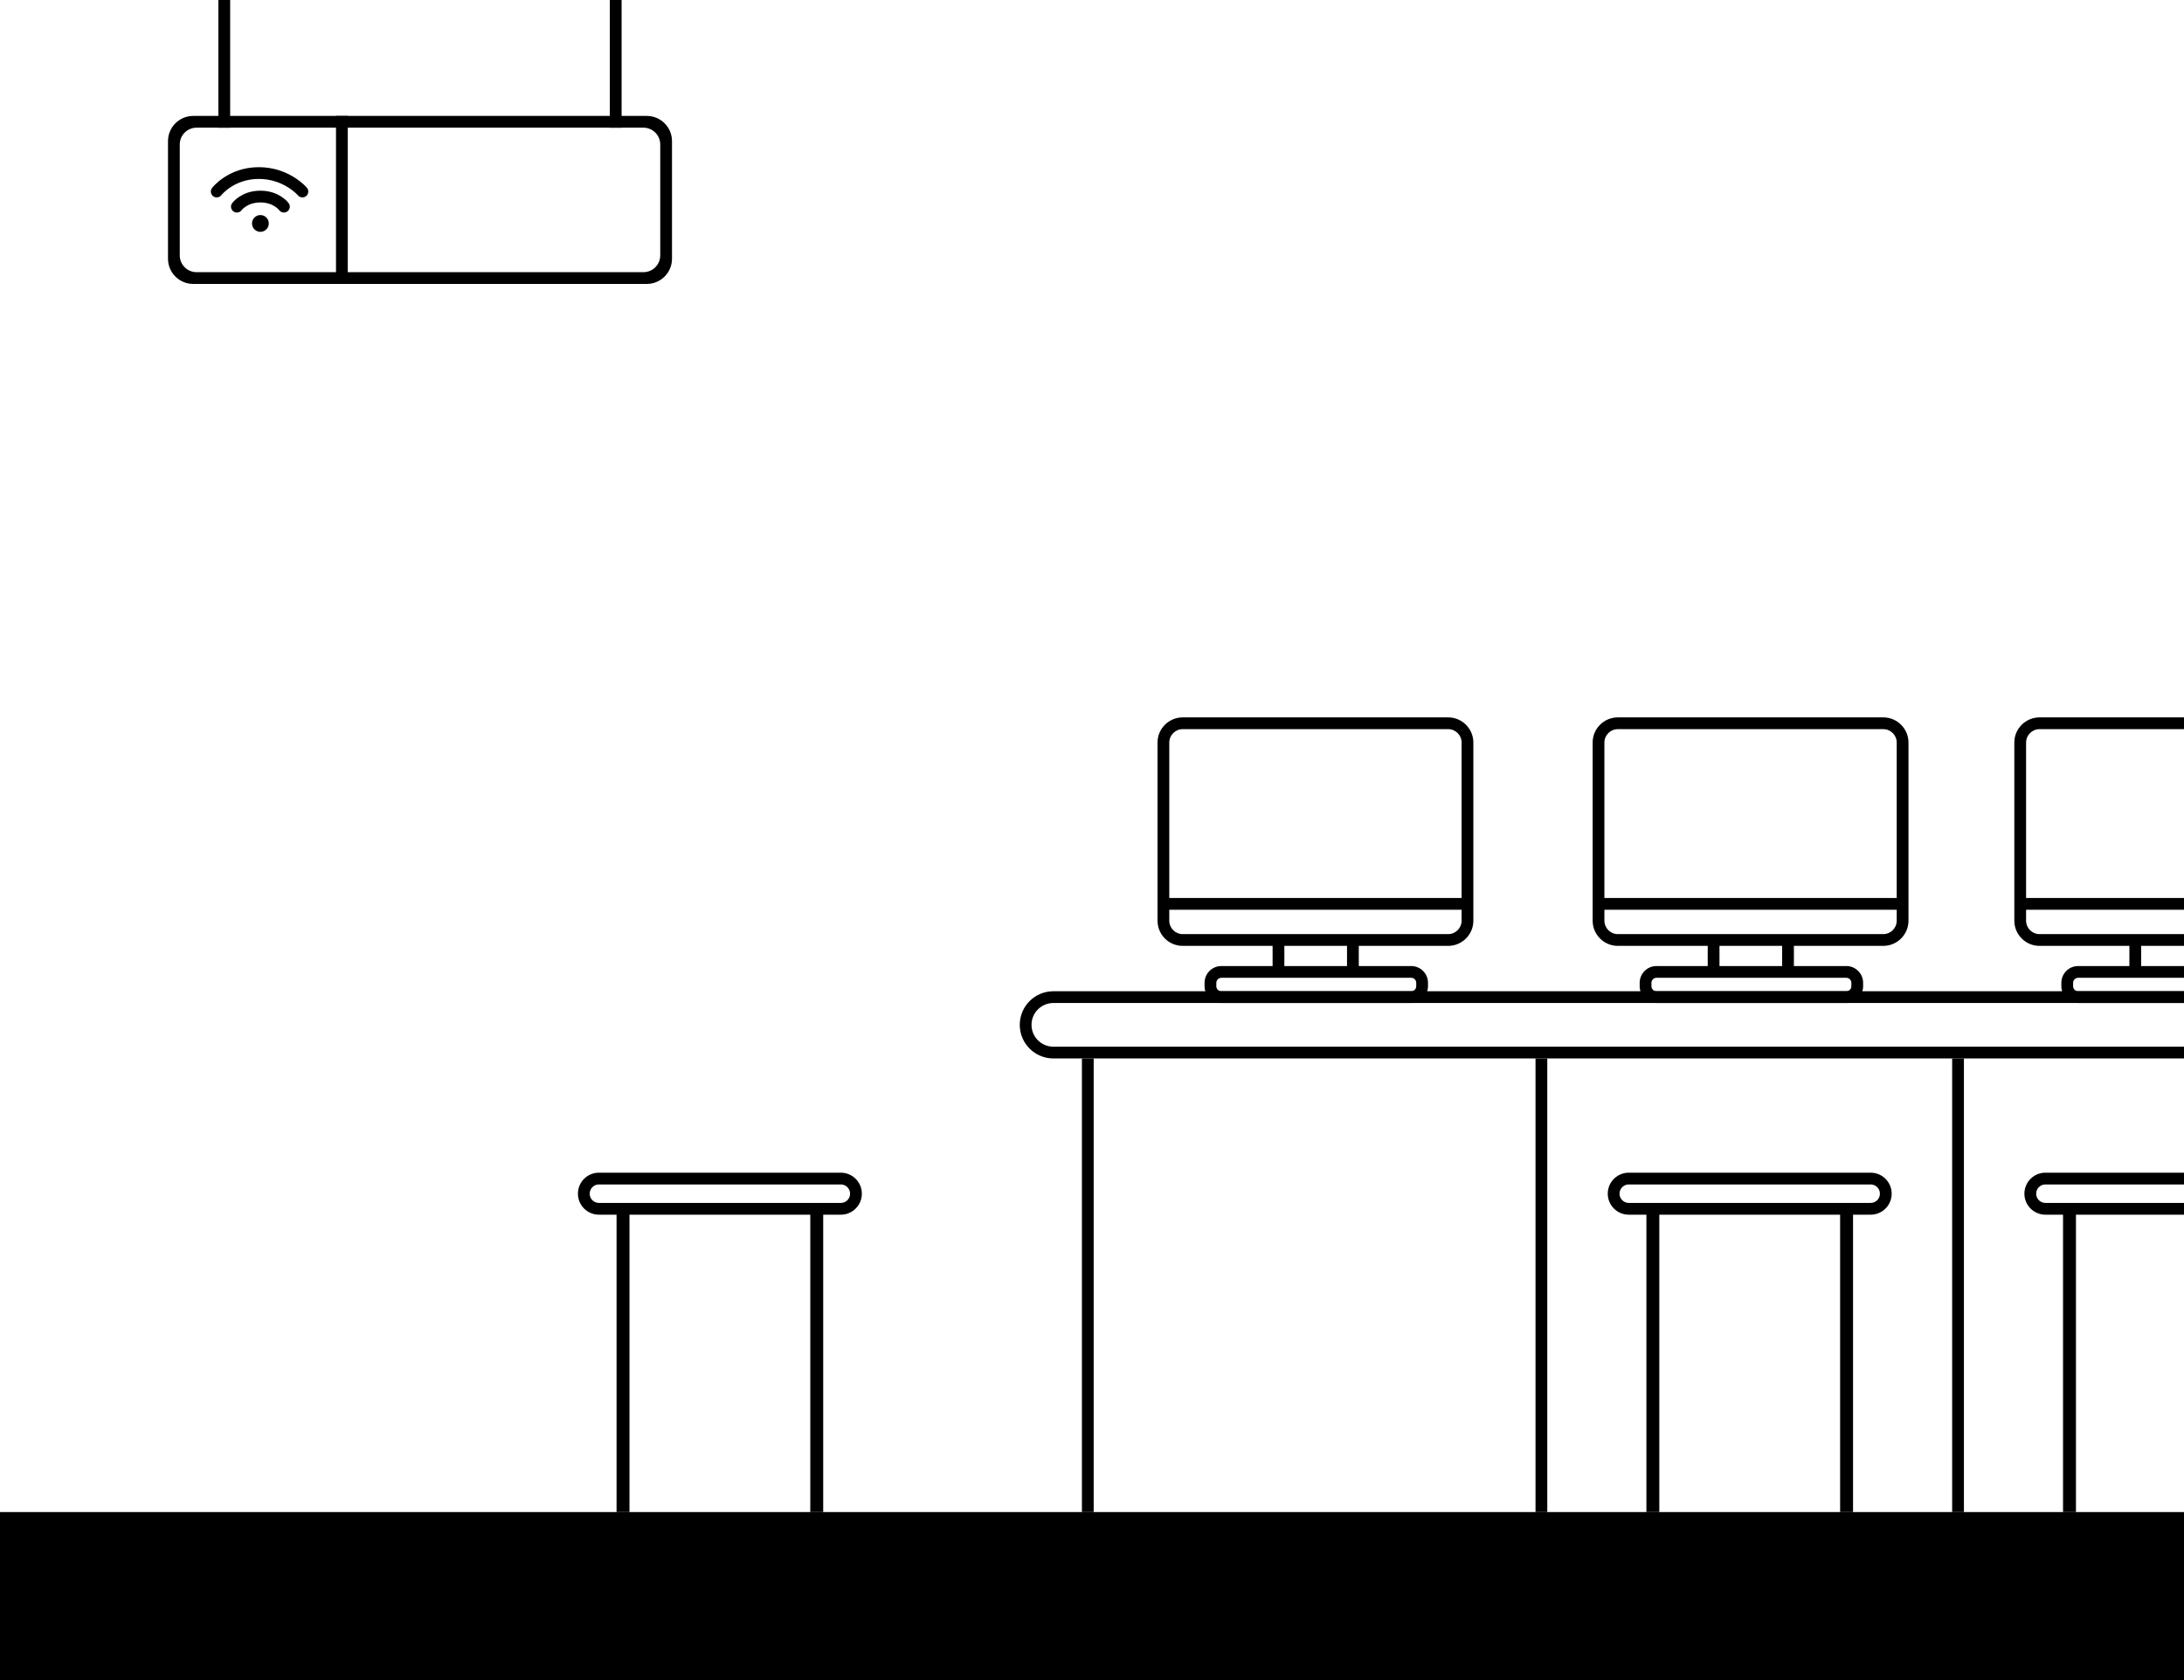 <svg width="1300" height="1000" viewBox="0 0 1300 1000" fill="none" xmlns="http://www.w3.org/2000/svg">
<g clip-path="url(#clip0_1446_125)">
<path d="M644 630H651V900H644V630Z" fill="black"/>
<path d="M1162 630H1169V900H1162V630Z" fill="black"/>
<path d="M914 630H921V900H914V630Z" fill="black"/>
<path fill-rule="evenodd" clip-rule="evenodd" d="M862 434H704C699.582 434 696 437.582 696 442V548C696 552.418 699.582 556 704 556H862C866.418 556 870 552.418 870 548V442C870 437.582 866.418 434 862 434ZM704 427C695.716 427 689 433.716 689 442V548C689 556.284 695.716 563 704 563H862C870.284 563 877 556.284 877 548V442C877 433.716 870.284 427 862 427H704Z" fill="black"/>
<path fill-rule="evenodd" clip-rule="evenodd" d="M871.5 541.5H694V534.5H871.5V541.5Z" fill="black"/>
<path fill-rule="evenodd" clip-rule="evenodd" d="M757.5 580V562.186H764.5V580H757.5Z" fill="black"/>
<path fill-rule="evenodd" clip-rule="evenodd" d="M801.797 580V562.186H808.797V580H801.797Z" fill="black"/>
<path fill-rule="evenodd" clip-rule="evenodd" d="M840 582H727C725.343 582 724 583.343 724 585V587C724 588.657 725.343 590 727 590H840C841.657 590 843 588.657 843 587V585C843 583.343 841.657 582 840 582ZM727 575C721.477 575 717 579.477 717 585V587C717 592.523 721.477 597 727 597H840C845.523 597 850 592.523 850 587V585C850 579.477 845.523 575 840 575H727Z" fill="black"/>
<path fill-rule="evenodd" clip-rule="evenodd" d="M1121 434H963C958.582 434 955 437.582 955 442V548C955 552.418 958.582 556 963 556H1121C1125.42 556 1129 552.418 1129 548V442C1129 437.582 1125.42 434 1121 434ZM963 427C954.716 427 948 433.716 948 442V548C948 556.284 954.716 563 963 563H1121C1129.28 563 1136 556.284 1136 548V442C1136 433.716 1129.28 427 1121 427H963Z" fill="black"/>
<path fill-rule="evenodd" clip-rule="evenodd" d="M1130.5 541.5H953V534.5H1130.5V541.5Z" fill="black"/>
<path fill-rule="evenodd" clip-rule="evenodd" d="M1016.5 580V562.186H1023.5V580H1016.5Z" fill="black"/>
<path fill-rule="evenodd" clip-rule="evenodd" d="M1060.8 580V562.186H1067.8V580H1060.8Z" fill="black"/>
<path fill-rule="evenodd" clip-rule="evenodd" d="M1099 582H986C984.343 582 983 583.343 983 585V587C983 588.657 984.343 590 986 590H1099C1100.66 590 1102 588.657 1102 587V585C1102 583.343 1100.66 582 1099 582ZM986 575C980.477 575 976 579.477 976 585V587C976 592.523 980.477 597 986 597H1099C1104.52 597 1109 592.523 1109 587V585C1109 579.477 1104.52 575 1099 575H986Z" fill="black"/>
<path fill-rule="evenodd" clip-rule="evenodd" d="M1300 434H1214C1209.58 434 1206 437.582 1206 442V548C1206 552.418 1209.58 556 1214 556H1300V434ZM1214 427C1205.72 427 1199 433.716 1199 442V548C1199 556.284 1205.72 563 1214 563H1300V556V434V427H1214Z" fill="black"/>
<path fill-rule="evenodd" clip-rule="evenodd" d="M1300 541.5H1204V534.5H1300V541.5Z" fill="black"/>
<path fill-rule="evenodd" clip-rule="evenodd" d="M1267.5 580V562.186H1274.5V580H1267.5Z" fill="black"/>
<path fill-rule="evenodd" clip-rule="evenodd" d="M1300 582H1237C1235.34 582 1234 583.343 1234 585V587C1234 588.657 1235.34 590 1237 590H1300C1300 588.343 1300 582 1300 582ZM1237 575C1231.48 575 1227 579.477 1227 585V587C1227 592.523 1231.48 597 1237 597H1300C1300 597 1300 595.523 1300 590C1300 584.477 1300 575 1300 575H1237Z" fill="black"/>
<path d="M490 717H482.312V900H490V717Z" fill="black"/>
<path d="M374.688 717H367V900H374.688V717Z" fill="black"/>
<path d="M1103 717H1095.31V900H1103V717Z" fill="black"/>
<path d="M987.688 717H980V900H987.688V717Z" fill="black"/>
<path d="M1351 717H1343.31V900H1351V717Z" fill="black"/>
<path d="M1235.69 717H1228V900H1235.69V717Z" fill="black"/>
<path fill-rule="evenodd" clip-rule="evenodd" d="M115 69C106.716 69 100 75.716 100 84V154C100 162.284 106.716 169 115 169H385C393.284 169 400 162.284 400 154V84C400 75.716 393.284 69 385 69H115ZM117 76C111.477 76 107 80.477 107 86V152C107 157.523 111.477 162 117 162H383C388.523 162 393 157.523 393 152V86C393 80.477 388.523 76 383 76H117Z" fill="black"/>
<path d="M200 69H207V169H200V69Z" fill="black"/>
<path d="M130 0H137V76H130V0Z" fill="black"/>
<path d="M363 0H370V76H363V0Z" fill="black"/>
<path d="M0 900H1300V1000H0V900Z" fill="black"/>
<path fill-rule="evenodd" clip-rule="evenodd" d="M500.5 705H356.5C353.462 705 351 707.462 351 710.5C351 713.538 353.462 716 356.5 716H500.5C503.538 716 506 713.538 506 710.5C506 707.462 503.538 705 500.5 705ZM356.5 698C349.596 698 344 703.596 344 710.5C344 717.403 349.596 723 356.5 723H500.5C507.404 723 513 717.403 513 710.5C513 703.596 507.404 698 500.5 698H356.5Z" fill="black"/>
<path fill-rule="evenodd" clip-rule="evenodd" d="M1113.5 705H969.5C966.462 705 964 707.462 964 710.5C964 713.538 966.462 716 969.5 716H1113.5C1116.54 716 1119 713.538 1119 710.5C1119 707.462 1116.54 705 1113.5 705ZM969.5 698C962.596 698 957 703.596 957 710.5C957 717.403 962.596 723 969.5 723H1113.5C1120.4 723 1126 717.403 1126 710.5C1126 703.596 1120.4 698 1113.5 698H969.5Z" fill="black"/>
<path fill-rule="evenodd" clip-rule="evenodd" d="M1300.5 705H1217.5C1214.46 705 1212 707.462 1212 710.5C1212 713.538 1214.46 716 1217.5 716H1300.5C1303.54 716 1295 716 1300.5 716C1300.5 712.962 1300.5 705 1300.5 705ZM1217.5 698C1210.6 698 1205 703.596 1205 710.5C1205 717.403 1210.6 723 1217.5 723H1300.5C1300.5 716.096 1300.5 698 1300.5 698H1217.5Z" fill="black"/>
<path fill-rule="evenodd" clip-rule="evenodd" d="M1300 597H627C619.82 597 614 602.82 614 610C614 617.18 619.82 623 627 623H1300C1300 623 1300 604.18 1300 597ZM627 590C615.954 590 607 598.954 607 610C607 621.046 615.954 630 627 630H1300C1300 630 1300 608.046 1300 597V590H627Z" fill="black"/>
<path d="M129 114C129 114 137.484 103 154.063 103C170.642 103 180 114 180 114" stroke="black" stroke-width="7" stroke-linecap="round"/>
<path d="M141 123C141 123 145.345 117 155 117C164.655 117 169 123 169 123" stroke="black" stroke-width="7" stroke-linecap="round"/>
<circle cx="155" cy="133" r="5" fill="black"/>
</g>
<defs>
<clipPath id="clip0_1446_125">
<rect width="1300" height="1000" fill="white"/>
</clipPath>
</defs>
</svg>
